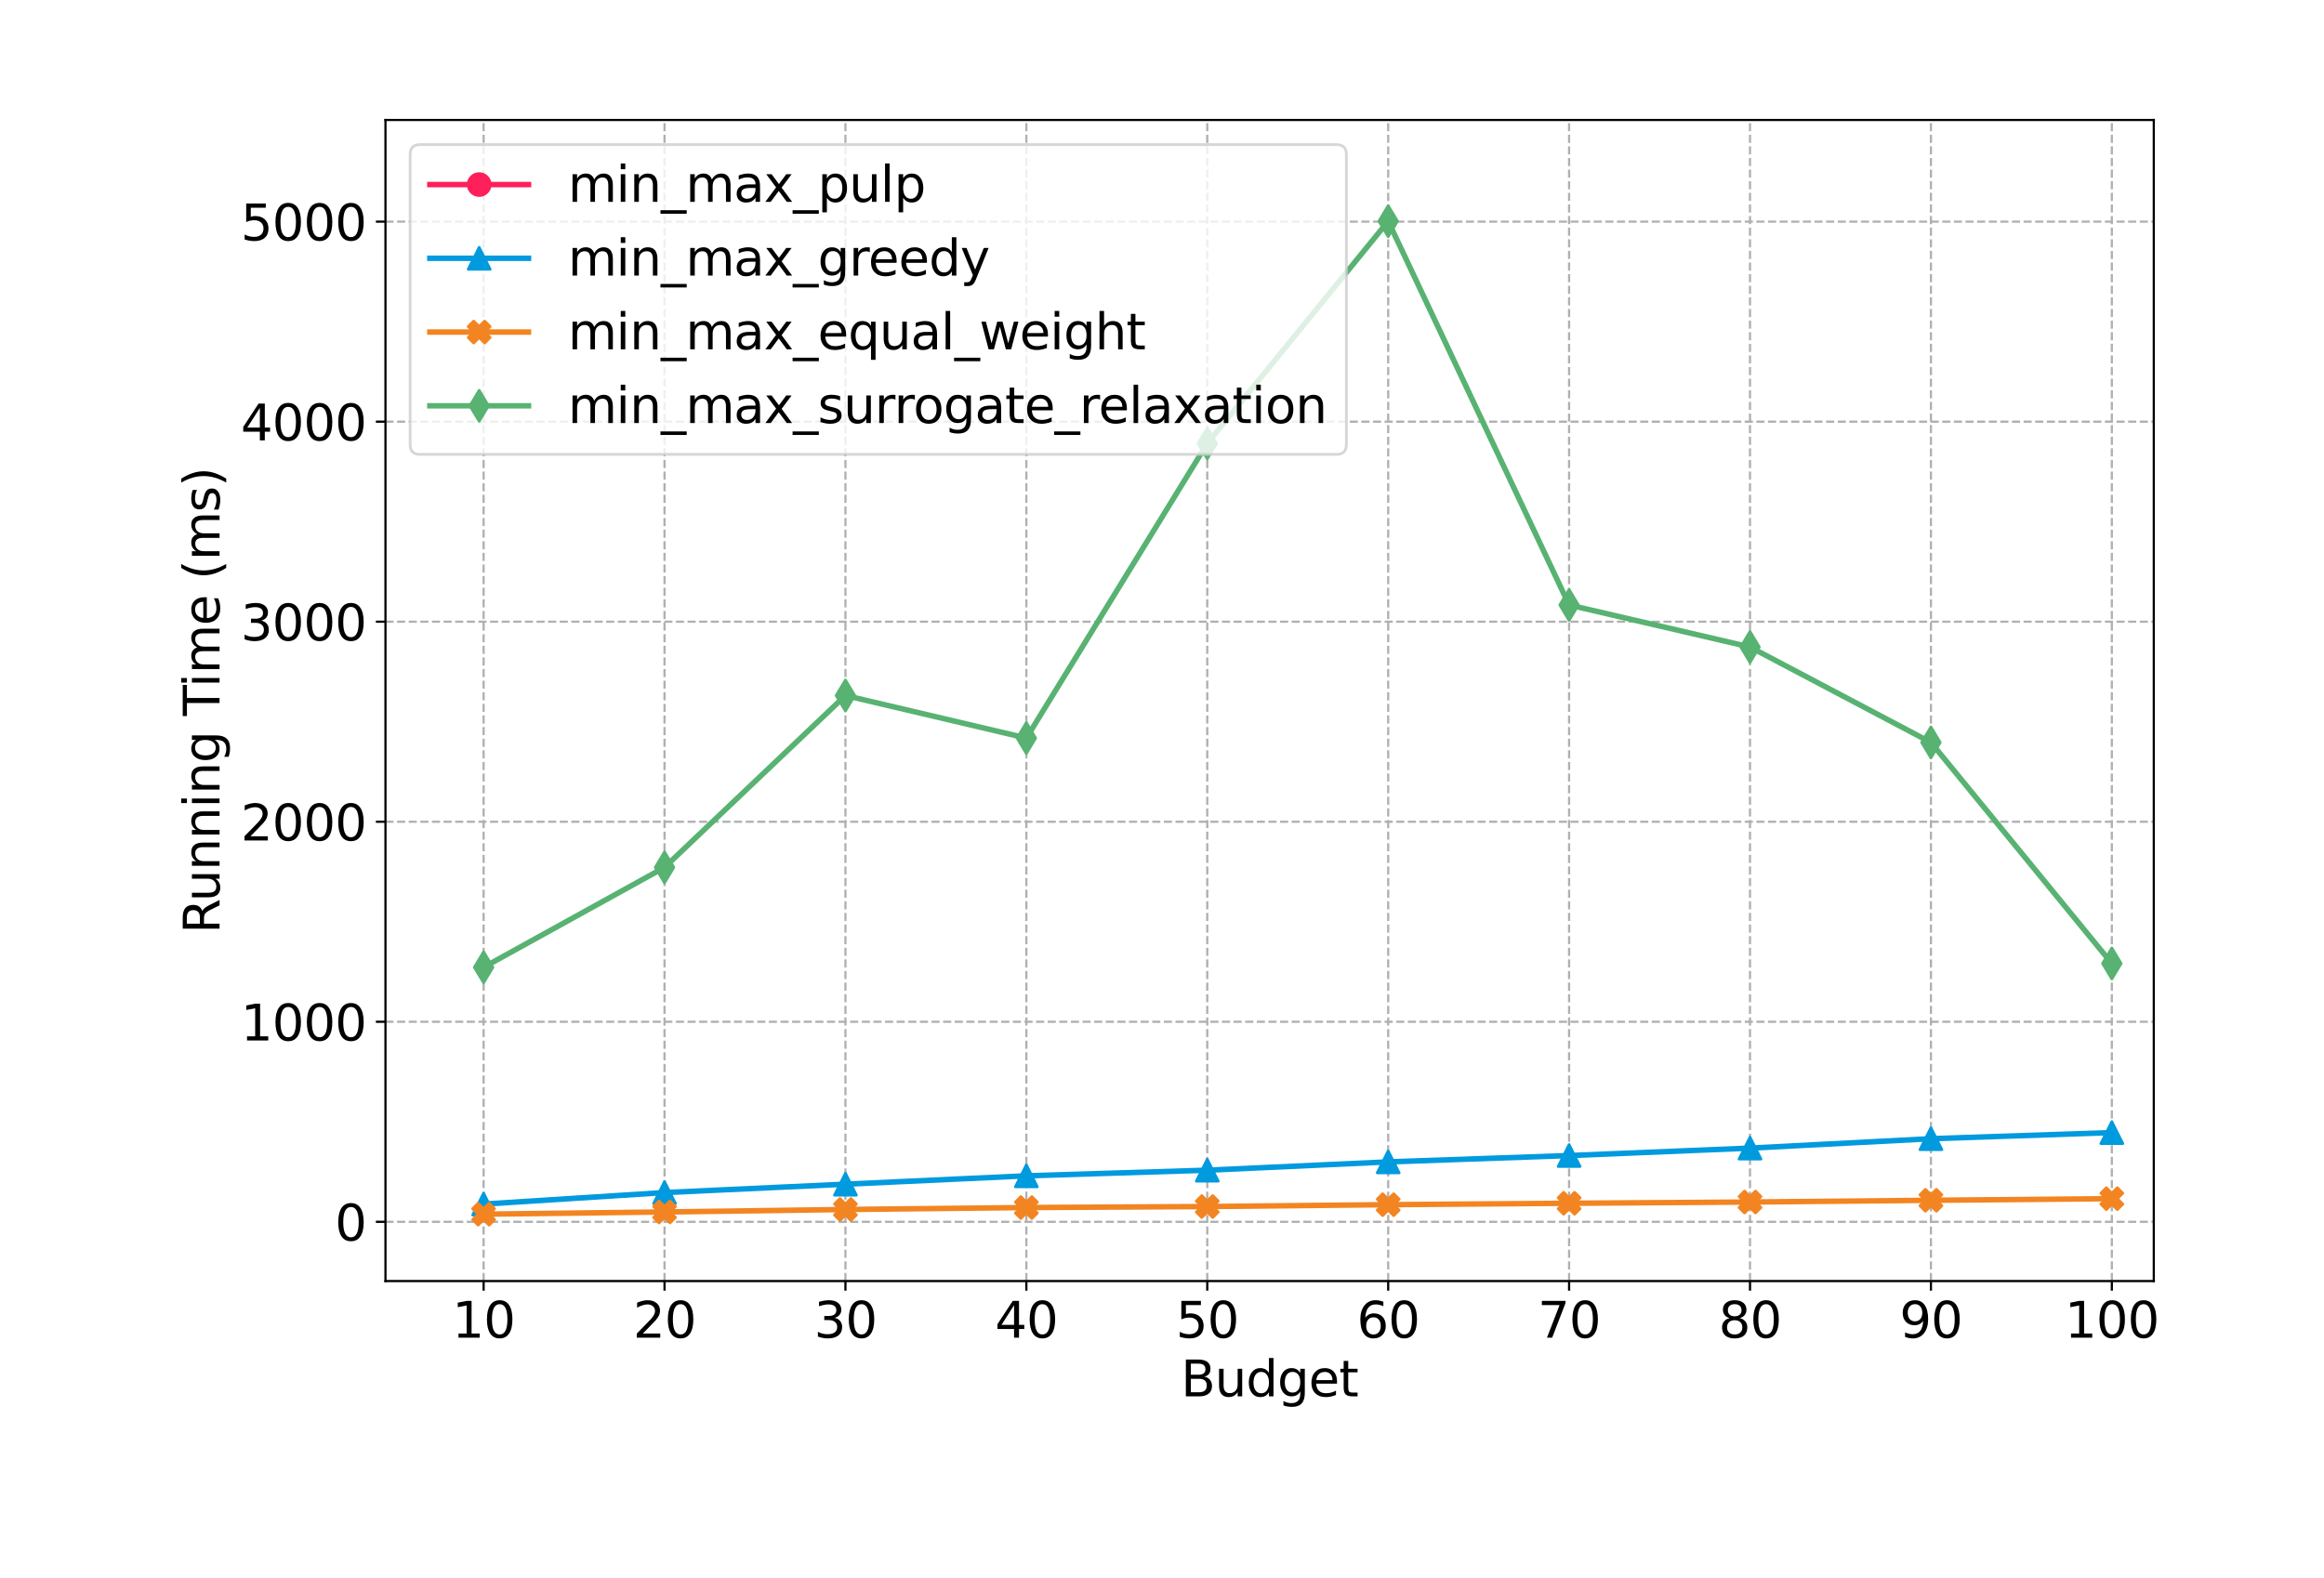 <?xml version="1.0" encoding="utf-8" standalone="no"?>
<!DOCTYPE svg PUBLIC "-//W3C//DTD SVG 1.1//EN"
  "http://www.w3.org/Graphics/SVG/1.1/DTD/svg11.dtd">
<svg height="576pt" version="1.1" viewBox="0 0 848.16 576" width="848.16pt" xmlns="http://www.w3.org/2000/svg" xmlns:xlink="http://www.w3.org/1999/xlink">
 <defs>
  <style type="text/css">*{stroke-linecap:butt;stroke-linejoin:round;}</style>
 </defs>
 <g id="figure_1">
  <g id="patch_1">
   <path d="M 0 576 
L 848.16 576 
L 848.16 0 
L 0 0 
z
" style="fill:#ffffff;"/>
  </g>
  <g id="axes_1">
   <g id="patch_2">
    <path d="M 140.679 467.667 
L 786.039 467.667 
L 786.039 43.8 
L 140.679 43.8 
z
" style="fill:#ffffff;"/>
   </g>
   <g id="matplotlib.axis_1">
    <g id="xtick_1">
     <g id="line2d_1">
      <path clip-path="url(#p5bd00a5b8a)" d="M 176.5 467.667 
L 176.5 43.8 
" style="fill:none;stroke:#b0b0b0;stroke-dasharray:2.96,1.28;stroke-dashoffset:0;stroke-width:0.8;"/>
     </g>
     <g id="line2d_2">
      <defs>
       <path d="M 0 0 
L 0 3.5 
" id="m23e1a9897b" style="stroke:#000000;stroke-width:0.8;"/>
      </defs>
      <g>
       <use style="stroke:#000000;stroke-width:0.8;" x="176.5" xlink:href="#m23e1a9897b" y="467.667"/>
      </g>
     </g>
     <g id="text_1">
      <!-- 10 -->
      <g transform="translate(165.047 488.344)scale(0.18 -0.18)">
       <defs>
        <path d="M 794 531 
L 1825 531 
L 1825 4091 
L 703 3866 
L 703 4441 
L 1819 4666 
L 2450 4666 
L 2450 531 
L 3481 531 
L 3481 0 
L 794 0 
L 794 531 
z
" id="DejaVuSans-31" transform="scale(0.016)"/>
        <path d="M 2034 4250 
Q 1547 4250 1301 3770 
Q 1056 3291 1056 2328 
Q 1056 1369 1301 889 
Q 1547 409 2034 409 
Q 2525 409 2770 889 
Q 3016 1369 3016 2328 
Q 3016 3291 2770 3770 
Q 2525 4250 2034 4250 
z
M 2034 4750 
Q 2819 4750 3233 4129 
Q 3647 3509 3647 2328 
Q 3647 1150 3233 529 
Q 2819 -91 2034 -91 
Q 1250 -91 836 529 
Q 422 1150 422 2328 
Q 422 3509 836 4129 
Q 1250 4750 2034 4750 
z
" id="DejaVuSans-30" transform="scale(0.016)"/>
       </defs>
       <use xlink:href="#DejaVuSans-31"/>
       <use x="63.623" xlink:href="#DejaVuSans-30"/>
      </g>
     </g>
    </g>
    <g id="xtick_2">
     <g id="line2d_3">
      <path clip-path="url(#p5bd00a5b8a)" d="M 242.525 467.667 
L 242.525 43.8 
" style="fill:none;stroke:#b0b0b0;stroke-dasharray:2.96,1.28;stroke-dashoffset:0;stroke-width:0.8;"/>
     </g>
     <g id="line2d_4">
      <g>
       <use style="stroke:#000000;stroke-width:0.8;" x="242.525" xlink:href="#m23e1a9897b" y="467.667"/>
      </g>
     </g>
     <g id="text_2">
      <!-- 20 -->
      <g transform="translate(231.073 488.344)scale(0.18 -0.18)">
       <defs>
        <path d="M 1228 531 
L 3431 531 
L 3431 0 
L 469 0 
L 469 531 
Q 828 903 1448 1529 
Q 2069 2156 2228 2338 
Q 2531 2678 2651 2914 
Q 2772 3150 2772 3378 
Q 2772 3750 2511 3984 
Q 2250 4219 1831 4219 
Q 1534 4219 1204 4116 
Q 875 4013 500 3803 
L 500 4441 
Q 881 4594 1212 4672 
Q 1544 4750 1819 4750 
Q 2544 4750 2975 4387 
Q 3406 4025 3406 3419 
Q 3406 3131 3298 2873 
Q 3191 2616 2906 2266 
Q 2828 2175 2409 1742 
Q 1991 1309 1228 531 
z
" id="DejaVuSans-32" transform="scale(0.016)"/>
       </defs>
       <use xlink:href="#DejaVuSans-32"/>
       <use x="63.623" xlink:href="#DejaVuSans-30"/>
      </g>
     </g>
    </g>
    <g id="xtick_3">
     <g id="line2d_5">
      <path clip-path="url(#p5bd00a5b8a)" d="M 308.551 467.667 
L 308.551 43.8 
" style="fill:none;stroke:#b0b0b0;stroke-dasharray:2.96,1.28;stroke-dashoffset:0;stroke-width:0.8;"/>
     </g>
     <g id="line2d_6">
      <g>
       <use style="stroke:#000000;stroke-width:0.8;" x="308.551" xlink:href="#m23e1a9897b" y="467.667"/>
      </g>
     </g>
     <g id="text_3">
      <!-- 30 -->
      <g transform="translate(297.098 488.344)scale(0.18 -0.18)">
       <defs>
        <path d="M 2597 2516 
Q 3050 2419 3304 2112 
Q 3559 1806 3559 1356 
Q 3559 666 3084 287 
Q 2609 -91 1734 -91 
Q 1441 -91 1130 -33 
Q 819 25 488 141 
L 488 750 
Q 750 597 1062 519 
Q 1375 441 1716 441 
Q 2309 441 2620 675 
Q 2931 909 2931 1356 
Q 2931 1769 2642 2001 
Q 2353 2234 1838 2234 
L 1294 2234 
L 1294 2753 
L 1863 2753 
Q 2328 2753 2575 2939 
Q 2822 3125 2822 3475 
Q 2822 3834 2567 4026 
Q 2313 4219 1838 4219 
Q 1578 4219 1281 4162 
Q 984 4106 628 3988 
L 628 4550 
Q 988 4650 1302 4700 
Q 1616 4750 1894 4750 
Q 2613 4750 3031 4423 
Q 3450 4097 3450 3541 
Q 3450 3153 3228 2886 
Q 3006 2619 2597 2516 
z
" id="DejaVuSans-33" transform="scale(0.016)"/>
       </defs>
       <use xlink:href="#DejaVuSans-33"/>
       <use x="63.623" xlink:href="#DejaVuSans-30"/>
      </g>
     </g>
    </g>
    <g id="xtick_4">
     <g id="line2d_7">
      <path clip-path="url(#p5bd00a5b8a)" d="M 374.576 467.667 
L 374.576 43.8 
" style="fill:none;stroke:#b0b0b0;stroke-dasharray:2.96,1.28;stroke-dashoffset:0;stroke-width:0.8;"/>
     </g>
     <g id="line2d_8">
      <g>
       <use style="stroke:#000000;stroke-width:0.8;" x="374.576" xlink:href="#m23e1a9897b" y="467.667"/>
      </g>
     </g>
     <g id="text_4">
      <!-- 40 -->
      <g transform="translate(363.124 488.344)scale(0.18 -0.18)">
       <defs>
        <path d="M 2419 4116 
L 825 1625 
L 2419 1625 
L 2419 4116 
z
M 2253 4666 
L 3047 4666 
L 3047 1625 
L 3713 1625 
L 3713 1100 
L 3047 1100 
L 3047 0 
L 2419 0 
L 2419 1100 
L 313 1100 
L 313 1709 
L 2253 4666 
z
" id="DejaVuSans-34" transform="scale(0.016)"/>
       </defs>
       <use xlink:href="#DejaVuSans-34"/>
       <use x="63.623" xlink:href="#DejaVuSans-30"/>
      </g>
     </g>
    </g>
    <g id="xtick_5">
     <g id="line2d_9">
      <path clip-path="url(#p5bd00a5b8a)" d="M 440.602 467.667 
L 440.602 43.8 
" style="fill:none;stroke:#b0b0b0;stroke-dasharray:2.96,1.28;stroke-dashoffset:0;stroke-width:0.8;"/>
     </g>
     <g id="line2d_10">
      <g>
       <use style="stroke:#000000;stroke-width:0.8;" x="440.602" xlink:href="#m23e1a9897b" y="467.667"/>
      </g>
     </g>
     <g id="text_5">
      <!-- 50 -->
      <g transform="translate(429.15 488.344)scale(0.18 -0.18)">
       <defs>
        <path d="M 691 4666 
L 3169 4666 
L 3169 4134 
L 1269 4134 
L 1269 2991 
Q 1406 3038 1543 3061 
Q 1681 3084 1819 3084 
Q 2600 3084 3056 2656 
Q 3513 2228 3513 1497 
Q 3513 744 3044 326 
Q 2575 -91 1722 -91 
Q 1428 -91 1123 -41 
Q 819 9 494 109 
L 494 744 
Q 775 591 1075 516 
Q 1375 441 1709 441 
Q 2250 441 2565 725 
Q 2881 1009 2881 1497 
Q 2881 1984 2565 2268 
Q 2250 2553 1709 2553 
Q 1456 2553 1204 2497 
Q 953 2441 691 2322 
L 691 4666 
z
" id="DejaVuSans-35" transform="scale(0.016)"/>
       </defs>
       <use xlink:href="#DejaVuSans-35"/>
       <use x="63.623" xlink:href="#DejaVuSans-30"/>
      </g>
     </g>
    </g>
    <g id="xtick_6">
     <g id="line2d_11">
      <path clip-path="url(#p5bd00a5b8a)" d="M 506.628 467.667 
L 506.628 43.8 
" style="fill:none;stroke:#b0b0b0;stroke-dasharray:2.96,1.28;stroke-dashoffset:0;stroke-width:0.8;"/>
     </g>
     <g id="line2d_12">
      <g>
       <use style="stroke:#000000;stroke-width:0.8;" x="506.628" xlink:href="#m23e1a9897b" y="467.667"/>
      </g>
     </g>
     <g id="text_6">
      <!-- 60 -->
      <g transform="translate(495.175 488.344)scale(0.18 -0.18)">
       <defs>
        <path d="M 2113 2584 
Q 1688 2584 1439 2293 
Q 1191 2003 1191 1497 
Q 1191 994 1439 701 
Q 1688 409 2113 409 
Q 2538 409 2786 701 
Q 3034 994 3034 1497 
Q 3034 2003 2786 2293 
Q 2538 2584 2113 2584 
z
M 3366 4563 
L 3366 3988 
Q 3128 4100 2886 4159 
Q 2644 4219 2406 4219 
Q 1781 4219 1451 3797 
Q 1122 3375 1075 2522 
Q 1259 2794 1537 2939 
Q 1816 3084 2150 3084 
Q 2853 3084 3261 2657 
Q 3669 2231 3669 1497 
Q 3669 778 3244 343 
Q 2819 -91 2113 -91 
Q 1303 -91 875 529 
Q 447 1150 447 2328 
Q 447 3434 972 4092 
Q 1497 4750 2381 4750 
Q 2619 4750 2861 4703 
Q 3103 4656 3366 4563 
z
" id="DejaVuSans-36" transform="scale(0.016)"/>
       </defs>
       <use xlink:href="#DejaVuSans-36"/>
       <use x="63.623" xlink:href="#DejaVuSans-30"/>
      </g>
     </g>
    </g>
    <g id="xtick_7">
     <g id="line2d_13">
      <path clip-path="url(#p5bd00a5b8a)" d="M 572.653 467.667 
L 572.653 43.8 
" style="fill:none;stroke:#b0b0b0;stroke-dasharray:2.96,1.28;stroke-dashoffset:0;stroke-width:0.8;"/>
     </g>
     <g id="line2d_14">
      <g>
       <use style="stroke:#000000;stroke-width:0.8;" x="572.653" xlink:href="#m23e1a9897b" y="467.667"/>
      </g>
     </g>
     <g id="text_7">
      <!-- 70 -->
      <g transform="translate(561.201 488.344)scale(0.18 -0.18)">
       <defs>
        <path d="M 525 4666 
L 3525 4666 
L 3525 4397 
L 1831 0 
L 1172 0 
L 2766 4134 
L 525 4134 
L 525 4666 
z
" id="DejaVuSans-37" transform="scale(0.016)"/>
       </defs>
       <use xlink:href="#DejaVuSans-37"/>
       <use x="63.623" xlink:href="#DejaVuSans-30"/>
      </g>
     </g>
    </g>
    <g id="xtick_8">
     <g id="line2d_15">
      <path clip-path="url(#p5bd00a5b8a)" d="M 638.679 467.667 
L 638.679 43.8 
" style="fill:none;stroke:#b0b0b0;stroke-dasharray:2.96,1.28;stroke-dashoffset:0;stroke-width:0.8;"/>
     </g>
     <g id="line2d_16">
      <g>
       <use style="stroke:#000000;stroke-width:0.8;" x="638.679" xlink:href="#m23e1a9897b" y="467.667"/>
      </g>
     </g>
     <g id="text_8">
      <!-- 80 -->
      <g transform="translate(627.226 488.344)scale(0.18 -0.18)">
       <defs>
        <path d="M 2034 2216 
Q 1584 2216 1326 1975 
Q 1069 1734 1069 1313 
Q 1069 891 1326 650 
Q 1584 409 2034 409 
Q 2484 409 2743 651 
Q 3003 894 3003 1313 
Q 3003 1734 2745 1975 
Q 2488 2216 2034 2216 
z
M 1403 2484 
Q 997 2584 770 2862 
Q 544 3141 544 3541 
Q 544 4100 942 4425 
Q 1341 4750 2034 4750 
Q 2731 4750 3128 4425 
Q 3525 4100 3525 3541 
Q 3525 3141 3298 2862 
Q 3072 2584 2669 2484 
Q 3125 2378 3379 2068 
Q 3634 1759 3634 1313 
Q 3634 634 3220 271 
Q 2806 -91 2034 -91 
Q 1263 -91 848 271 
Q 434 634 434 1313 
Q 434 1759 690 2068 
Q 947 2378 1403 2484 
z
M 1172 3481 
Q 1172 3119 1398 2916 
Q 1625 2713 2034 2713 
Q 2441 2713 2670 2916 
Q 2900 3119 2900 3481 
Q 2900 3844 2670 4047 
Q 2441 4250 2034 4250 
Q 1625 4250 1398 4047 
Q 1172 3844 1172 3481 
z
" id="DejaVuSans-38" transform="scale(0.016)"/>
       </defs>
       <use xlink:href="#DejaVuSans-38"/>
       <use x="63.623" xlink:href="#DejaVuSans-30"/>
      </g>
     </g>
    </g>
    <g id="xtick_9">
     <g id="line2d_17">
      <path clip-path="url(#p5bd00a5b8a)" d="M 704.704 467.667 
L 704.704 43.8 
" style="fill:none;stroke:#b0b0b0;stroke-dasharray:2.96,1.28;stroke-dashoffset:0;stroke-width:0.8;"/>
     </g>
     <g id="line2d_18">
      <g>
       <use style="stroke:#000000;stroke-width:0.8;" x="704.704" xlink:href="#m23e1a9897b" y="467.667"/>
      </g>
     </g>
     <g id="text_9">
      <!-- 90 -->
      <g transform="translate(693.252 488.344)scale(0.18 -0.18)">
       <defs>
        <path d="M 703 97 
L 703 672 
Q 941 559 1184 500 
Q 1428 441 1663 441 
Q 2288 441 2617 861 
Q 2947 1281 2994 2138 
Q 2813 1869 2534 1725 
Q 2256 1581 1919 1581 
Q 1219 1581 811 2004 
Q 403 2428 403 3163 
Q 403 3881 828 4315 
Q 1253 4750 1959 4750 
Q 2769 4750 3195 4129 
Q 3622 3509 3622 2328 
Q 3622 1225 3098 567 
Q 2575 -91 1691 -91 
Q 1453 -91 1209 -44 
Q 966 3 703 97 
z
M 1959 2075 
Q 2384 2075 2632 2365 
Q 2881 2656 2881 3163 
Q 2881 3666 2632 3958 
Q 2384 4250 1959 4250 
Q 1534 4250 1286 3958 
Q 1038 3666 1038 3163 
Q 1038 2656 1286 2365 
Q 1534 2075 1959 2075 
z
" id="DejaVuSans-39" transform="scale(0.016)"/>
       </defs>
       <use xlink:href="#DejaVuSans-39"/>
       <use x="63.623" xlink:href="#DejaVuSans-30"/>
      </g>
     </g>
    </g>
    <g id="xtick_10">
     <g id="line2d_19">
      <path clip-path="url(#p5bd00a5b8a)" d="M 770.73 467.667 
L 770.73 43.8 
" style="fill:none;stroke:#b0b0b0;stroke-dasharray:2.96,1.28;stroke-dashoffset:0;stroke-width:0.8;"/>
     </g>
     <g id="line2d_20">
      <g>
       <use style="stroke:#000000;stroke-width:0.8;" x="770.73" xlink:href="#m23e1a9897b" y="467.667"/>
      </g>
     </g>
     <g id="text_10">
      <!-- 100 -->
      <g transform="translate(753.551 488.344)scale(0.18 -0.18)">
       <use xlink:href="#DejaVuSans-31"/>
       <use x="63.623" xlink:href="#DejaVuSans-30"/>
       <use x="127.246" xlink:href="#DejaVuSans-30"/>
      </g>
     </g>
    </g>
    <g id="text_11">
     <!-- Budget -->
     <g transform="translate(430.987 509.764)scale(0.18 -0.18)">
      <defs>
       <path d="M 1259 2228 
L 1259 519 
L 2272 519 
Q 2781 519 3026 730 
Q 3272 941 3272 1375 
Q 3272 1813 3026 2020 
Q 2781 2228 2272 2228 
L 1259 2228 
z
M 1259 4147 
L 1259 2741 
L 2194 2741 
Q 2656 2741 2882 2914 
Q 3109 3088 3109 3444 
Q 3109 3797 2882 3972 
Q 2656 4147 2194 4147 
L 1259 4147 
z
M 628 4666 
L 2241 4666 
Q 2963 4666 3353 4366 
Q 3744 4066 3744 3513 
Q 3744 3084 3544 2831 
Q 3344 2578 2956 2516 
Q 3422 2416 3680 2098 
Q 3938 1781 3938 1306 
Q 3938 681 3513 340 
Q 3088 0 2303 0 
L 628 0 
L 628 4666 
z
" id="DejaVuSans-42" transform="scale(0.016)"/>
       <path d="M 544 1381 
L 544 3500 
L 1119 3500 
L 1119 1403 
Q 1119 906 1312 657 
Q 1506 409 1894 409 
Q 2359 409 2629 706 
Q 2900 1003 2900 1516 
L 2900 3500 
L 3475 3500 
L 3475 0 
L 2900 0 
L 2900 538 
Q 2691 219 2414 64 
Q 2138 -91 1772 -91 
Q 1169 -91 856 284 
Q 544 659 544 1381 
z
M 1991 3584 
L 1991 3584 
z
" id="DejaVuSans-75" transform="scale(0.016)"/>
       <path d="M 2906 2969 
L 2906 4863 
L 3481 4863 
L 3481 0 
L 2906 0 
L 2906 525 
Q 2725 213 2448 61 
Q 2172 -91 1784 -91 
Q 1150 -91 751 415 
Q 353 922 353 1747 
Q 353 2572 751 3078 
Q 1150 3584 1784 3584 
Q 2172 3584 2448 3432 
Q 2725 3281 2906 2969 
z
M 947 1747 
Q 947 1113 1208 752 
Q 1469 391 1925 391 
Q 2381 391 2643 752 
Q 2906 1113 2906 1747 
Q 2906 2381 2643 2742 
Q 2381 3103 1925 3103 
Q 1469 3103 1208 2742 
Q 947 2381 947 1747 
z
" id="DejaVuSans-64" transform="scale(0.016)"/>
       <path d="M 2906 1791 
Q 2906 2416 2648 2759 
Q 2391 3103 1925 3103 
Q 1463 3103 1205 2759 
Q 947 2416 947 1791 
Q 947 1169 1205 825 
Q 1463 481 1925 481 
Q 2391 481 2648 825 
Q 2906 1169 2906 1791 
z
M 3481 434 
Q 3481 -459 3084 -895 
Q 2688 -1331 1869 -1331 
Q 1566 -1331 1297 -1286 
Q 1028 -1241 775 -1147 
L 775 -588 
Q 1028 -725 1275 -790 
Q 1522 -856 1778 -856 
Q 2344 -856 2625 -561 
Q 2906 -266 2906 331 
L 2906 616 
Q 2728 306 2450 153 
Q 2172 0 1784 0 
Q 1141 0 747 490 
Q 353 981 353 1791 
Q 353 2603 747 3093 
Q 1141 3584 1784 3584 
Q 2172 3584 2450 3431 
Q 2728 3278 2906 2969 
L 2906 3500 
L 3481 3500 
L 3481 434 
z
" id="DejaVuSans-67" transform="scale(0.016)"/>
       <path d="M 3597 1894 
L 3597 1613 
L 953 1613 
Q 991 1019 1311 708 
Q 1631 397 2203 397 
Q 2534 397 2845 478 
Q 3156 559 3463 722 
L 3463 178 
Q 3153 47 2828 -22 
Q 2503 -91 2169 -91 
Q 1331 -91 842 396 
Q 353 884 353 1716 
Q 353 2575 817 3079 
Q 1281 3584 2069 3584 
Q 2775 3584 3186 3129 
Q 3597 2675 3597 1894 
z
M 3022 2063 
Q 3016 2534 2758 2815 
Q 2500 3097 2075 3097 
Q 1594 3097 1305 2825 
Q 1016 2553 972 2059 
L 3022 2063 
z
" id="DejaVuSans-65" transform="scale(0.016)"/>
       <path d="M 1172 4494 
L 1172 3500 
L 2356 3500 
L 2356 3053 
L 1172 3053 
L 1172 1153 
Q 1172 725 1289 603 
Q 1406 481 1766 481 
L 2356 481 
L 2356 0 
L 1766 0 
Q 1100 0 847 248 
Q 594 497 594 1153 
L 594 3053 
L 172 3053 
L 172 3500 
L 594 3500 
L 594 4494 
L 1172 4494 
z
" id="DejaVuSans-74" transform="scale(0.016)"/>
      </defs>
      <use xlink:href="#DejaVuSans-42"/>
      <use x="68.604" xlink:href="#DejaVuSans-75"/>
      <use x="131.982" xlink:href="#DejaVuSans-64"/>
      <use x="195.459" xlink:href="#DejaVuSans-67"/>
      <use x="258.936" xlink:href="#DejaVuSans-65"/>
      <use x="320.459" xlink:href="#DejaVuSans-74"/>
     </g>
    </g>
   </g>
   <g id="matplotlib.axis_2">
    <g id="ytick_1">
     <g id="line2d_21">
      <path clip-path="url(#p5bd00a5b8a)" d="M 140.679 446.038 
L 786.039 446.038 
" style="fill:none;stroke:#b0b0b0;stroke-dasharray:2.96,1.28;stroke-dashoffset:0;stroke-width:0.8;"/>
     </g>
     <g id="line2d_22">
      <defs>
       <path d="M 0 0 
L -3.5 0 
" id="m5ef9160885" style="stroke:#000000;stroke-width:0.8;"/>
      </defs>
      <g>
       <use style="stroke:#000000;stroke-width:0.8;" x="140.679" xlink:href="#m5ef9160885" y="446.038"/>
      </g>
     </g>
     <g id="text_12">
      <!-- 0 -->
      <g transform="translate(122.226 452.876)scale(0.18 -0.18)">
       <use xlink:href="#DejaVuSans-30"/>
      </g>
     </g>
    </g>
    <g id="ytick_2">
     <g id="line2d_23">
      <path clip-path="url(#p5bd00a5b8a)" d="M 140.679 373.012 
L 786.039 373.012 
" style="fill:none;stroke:#b0b0b0;stroke-dasharray:2.96,1.28;stroke-dashoffset:0;stroke-width:0.8;"/>
     </g>
     <g id="line2d_24">
      <g>
       <use style="stroke:#000000;stroke-width:0.8;" x="140.679" xlink:href="#m5ef9160885" y="373.012"/>
      </g>
     </g>
     <g id="text_13">
      <!-- 1000 -->
      <g transform="translate(87.869 379.85)scale(0.18 -0.18)">
       <use xlink:href="#DejaVuSans-31"/>
       <use x="63.623" xlink:href="#DejaVuSans-30"/>
       <use x="127.246" xlink:href="#DejaVuSans-30"/>
       <use x="190.869" xlink:href="#DejaVuSans-30"/>
      </g>
     </g>
    </g>
    <g id="ytick_3">
     <g id="line2d_25">
      <path clip-path="url(#p5bd00a5b8a)" d="M 140.679 299.986 
L 786.039 299.986 
" style="fill:none;stroke:#b0b0b0;stroke-dasharray:2.96,1.28;stroke-dashoffset:0;stroke-width:0.8;"/>
     </g>
     <g id="line2d_26">
      <g>
       <use style="stroke:#000000;stroke-width:0.8;" x="140.679" xlink:href="#m5ef9160885" y="299.986"/>
      </g>
     </g>
     <g id="text_14">
      <!-- 2000 -->
      <g transform="translate(87.869 306.825)scale(0.18 -0.18)">
       <use xlink:href="#DejaVuSans-32"/>
       <use x="63.623" xlink:href="#DejaVuSans-30"/>
       <use x="127.246" xlink:href="#DejaVuSans-30"/>
       <use x="190.869" xlink:href="#DejaVuSans-30"/>
      </g>
     </g>
    </g>
    <g id="ytick_4">
     <g id="line2d_27">
      <path clip-path="url(#p5bd00a5b8a)" d="M 140.679 226.96 
L 786.039 226.96 
" style="fill:none;stroke:#b0b0b0;stroke-dasharray:2.96,1.28;stroke-dashoffset:0;stroke-width:0.8;"/>
     </g>
     <g id="line2d_28">
      <g>
       <use style="stroke:#000000;stroke-width:0.8;" x="140.679" xlink:href="#m5ef9160885" y="226.96"/>
      </g>
     </g>
     <g id="text_15">
      <!-- 3000 -->
      <g transform="translate(87.869 233.799)scale(0.18 -0.18)">
       <use xlink:href="#DejaVuSans-33"/>
       <use x="63.623" xlink:href="#DejaVuSans-30"/>
       <use x="127.246" xlink:href="#DejaVuSans-30"/>
       <use x="190.869" xlink:href="#DejaVuSans-30"/>
      </g>
     </g>
    </g>
    <g id="ytick_5">
     <g id="line2d_29">
      <path clip-path="url(#p5bd00a5b8a)" d="M 140.679 153.935 
L 786.039 153.935 
" style="fill:none;stroke:#b0b0b0;stroke-dasharray:2.96,1.28;stroke-dashoffset:0;stroke-width:0.8;"/>
     </g>
     <g id="line2d_30">
      <g>
       <use style="stroke:#000000;stroke-width:0.8;" x="140.679" xlink:href="#m5ef9160885" y="153.935"/>
      </g>
     </g>
     <g id="text_16">
      <!-- 4000 -->
      <g transform="translate(87.869 160.773)scale(0.18 -0.18)">
       <use xlink:href="#DejaVuSans-34"/>
       <use x="63.623" xlink:href="#DejaVuSans-30"/>
       <use x="127.246" xlink:href="#DejaVuSans-30"/>
       <use x="190.869" xlink:href="#DejaVuSans-30"/>
      </g>
     </g>
    </g>
    <g id="ytick_6">
     <g id="line2d_31">
      <path clip-path="url(#p5bd00a5b8a)" d="M 140.679 80.909 
L 786.039 80.909 
" style="fill:none;stroke:#b0b0b0;stroke-dasharray:2.96,1.28;stroke-dashoffset:0;stroke-width:0.8;"/>
     </g>
     <g id="line2d_32">
      <g>
       <use style="stroke:#000000;stroke-width:0.8;" x="140.679" xlink:href="#m5ef9160885" y="80.909"/>
      </g>
     </g>
     <g id="text_17">
      <!-- 5000 -->
      <g transform="translate(87.869 87.748)scale(0.18 -0.18)">
       <use xlink:href="#DejaVuSans-35"/>
       <use x="63.623" xlink:href="#DejaVuSans-30"/>
       <use x="127.246" xlink:href="#DejaVuSans-30"/>
       <use x="190.869" xlink:href="#DejaVuSans-30"/>
      </g>
     </g>
    </g>
    <g id="text_18">
     <!-- Running Time (ms) -->
     <g transform="translate(80.126 340.83)rotate(-90)scale(0.18 -0.18)">
      <defs>
       <path d="M 2841 2188 
Q 3044 2119 3236 1894 
Q 3428 1669 3622 1275 
L 4263 0 
L 3584 0 
L 2988 1197 
Q 2756 1666 2539 1819 
Q 2322 1972 1947 1972 
L 1259 1972 
L 1259 0 
L 628 0 
L 628 4666 
L 2053 4666 
Q 2853 4666 3247 4331 
Q 3641 3997 3641 3322 
Q 3641 2881 3436 2590 
Q 3231 2300 2841 2188 
z
M 1259 4147 
L 1259 2491 
L 2053 2491 
Q 2509 2491 2742 2702 
Q 2975 2913 2975 3322 
Q 2975 3731 2742 3939 
Q 2509 4147 2053 4147 
L 1259 4147 
z
" id="DejaVuSans-52" transform="scale(0.016)"/>
       <path d="M 3513 2113 
L 3513 0 
L 2938 0 
L 2938 2094 
Q 2938 2591 2744 2837 
Q 2550 3084 2163 3084 
Q 1697 3084 1428 2787 
Q 1159 2491 1159 1978 
L 1159 0 
L 581 0 
L 581 3500 
L 1159 3500 
L 1159 2956 
Q 1366 3272 1645 3428 
Q 1925 3584 2291 3584 
Q 2894 3584 3203 3211 
Q 3513 2838 3513 2113 
z
" id="DejaVuSans-6e" transform="scale(0.016)"/>
       <path d="M 603 3500 
L 1178 3500 
L 1178 0 
L 603 0 
L 603 3500 
z
M 603 4863 
L 1178 4863 
L 1178 4134 
L 603 4134 
L 603 4863 
z
" id="DejaVuSans-69" transform="scale(0.016)"/>
       <path id="DejaVuSans-20" transform="scale(0.016)"/>
       <path d="M -19 4666 
L 3928 4666 
L 3928 4134 
L 2272 4134 
L 2272 0 
L 1638 0 
L 1638 4134 
L -19 4134 
L -19 4666 
z
" id="DejaVuSans-54" transform="scale(0.016)"/>
       <path d="M 3328 2828 
Q 3544 3216 3844 3400 
Q 4144 3584 4550 3584 
Q 5097 3584 5394 3201 
Q 5691 2819 5691 2113 
L 5691 0 
L 5113 0 
L 5113 2094 
Q 5113 2597 4934 2840 
Q 4756 3084 4391 3084 
Q 3944 3084 3684 2787 
Q 3425 2491 3425 1978 
L 3425 0 
L 2847 0 
L 2847 2094 
Q 2847 2600 2669 2842 
Q 2491 3084 2119 3084 
Q 1678 3084 1418 2786 
Q 1159 2488 1159 1978 
L 1159 0 
L 581 0 
L 581 3500 
L 1159 3500 
L 1159 2956 
Q 1356 3278 1631 3431 
Q 1906 3584 2284 3584 
Q 2666 3584 2933 3390 
Q 3200 3197 3328 2828 
z
" id="DejaVuSans-6d" transform="scale(0.016)"/>
       <path d="M 1984 4856 
Q 1566 4138 1362 3434 
Q 1159 2731 1159 2009 
Q 1159 1288 1364 580 
Q 1569 -128 1984 -844 
L 1484 -844 
Q 1016 -109 783 600 
Q 550 1309 550 2009 
Q 550 2706 781 3412 
Q 1013 4119 1484 4856 
L 1984 4856 
z
" id="DejaVuSans-28" transform="scale(0.016)"/>
       <path d="M 2834 3397 
L 2834 2853 
Q 2591 2978 2328 3040 
Q 2066 3103 1784 3103 
Q 1356 3103 1142 2972 
Q 928 2841 928 2578 
Q 928 2378 1081 2264 
Q 1234 2150 1697 2047 
L 1894 2003 
Q 2506 1872 2764 1633 
Q 3022 1394 3022 966 
Q 3022 478 2636 193 
Q 2250 -91 1575 -91 
Q 1294 -91 989 -36 
Q 684 19 347 128 
L 347 722 
Q 666 556 975 473 
Q 1284 391 1588 391 
Q 1994 391 2212 530 
Q 2431 669 2431 922 
Q 2431 1156 2273 1281 
Q 2116 1406 1581 1522 
L 1381 1569 
Q 847 1681 609 1914 
Q 372 2147 372 2553 
Q 372 3047 722 3315 
Q 1072 3584 1716 3584 
Q 2034 3584 2315 3537 
Q 2597 3491 2834 3397 
z
" id="DejaVuSans-73" transform="scale(0.016)"/>
       <path d="M 513 4856 
L 1013 4856 
Q 1481 4119 1714 3412 
Q 1947 2706 1947 2009 
Q 1947 1309 1714 600 
Q 1481 -109 1013 -844 
L 513 -844 
Q 928 -128 1133 580 
Q 1338 1288 1338 2009 
Q 1338 2731 1133 3434 
Q 928 4138 513 4856 
z
" id="DejaVuSans-29" transform="scale(0.016)"/>
      </defs>
      <use xlink:href="#DejaVuSans-52"/>
      <use x="64.982" xlink:href="#DejaVuSans-75"/>
      <use x="128.361" xlink:href="#DejaVuSans-6e"/>
      <use x="191.74" xlink:href="#DejaVuSans-6e"/>
      <use x="255.119" xlink:href="#DejaVuSans-69"/>
      <use x="282.902" xlink:href="#DejaVuSans-6e"/>
      <use x="346.281" xlink:href="#DejaVuSans-67"/>
      <use x="409.758" xlink:href="#DejaVuSans-20"/>
      <use x="441.545" xlink:href="#DejaVuSans-54"/>
      <use x="499.504" xlink:href="#DejaVuSans-69"/>
      <use x="527.287" xlink:href="#DejaVuSans-6d"/>
      <use x="624.699" xlink:href="#DejaVuSans-65"/>
      <use x="686.223" xlink:href="#DejaVuSans-20"/>
      <use x="718.01" xlink:href="#DejaVuSans-28"/>
      <use x="757.023" xlink:href="#DejaVuSans-6d"/>
      <use x="854.436" xlink:href="#DejaVuSans-73"/>
      <use x="906.535" xlink:href="#DejaVuSans-29"/>
     </g>
    </g>
   </g>
   <g id="line2d_33">
    <path clip-path="url(#p5bd00a5b8a)" style="fill:none;stroke:#ff1f5b;stroke-linecap:square;stroke-width:2;"/>
    <defs>
     <path d="M 0 4 
C 1.061 4 2.078 3.579 2.828 2.828 
C 3.579 2.078 4 1.061 4 0 
C 4 -1.061 3.579 -2.078 2.828 -2.828 
C 2.078 -3.579 1.061 -4 0 -4 
C -1.061 -4 -2.078 -3.579 -2.828 -2.828 
C -3.579 -2.078 -4 -1.061 -4 0 
C -4 1.061 -3.579 2.078 -2.828 2.828 
C -2.078 3.579 -1.061 4 0 4 
z
" id="m6ebfdcbc41" style="stroke:#ff1f5b;"/>
    </defs>
    <g clip-path="url(#p5bd00a5b8a)"/>
   </g>
   <g id="line2d_34">
    <path clip-path="url(#p5bd00a5b8a)" d="M 176.5 439.569 
L 242.525 435.36 
L 308.551 432.305 
L 374.576 429.25 
L 440.602 427.196 
L 506.628 424.163 
L 572.653 421.853 
L 638.679 419.134 
L 704.704 415.699 
L 770.73 413.47 
" style="fill:none;stroke:#009ade;stroke-linecap:square;stroke-width:2;"/>
    <defs>
     <path d="M 0 -4 
L -4 4 
L 4 4 
z
" id="m1a1b304268" style="stroke:#009ade;stroke-linejoin:miter;"/>
    </defs>
    <g clip-path="url(#p5bd00a5b8a)">
     <use style="fill:#009ade;stroke:#009ade;stroke-linejoin:miter;" x="176.5" xlink:href="#m1a1b304268" y="439.569"/>
     <use style="fill:#009ade;stroke:#009ade;stroke-linejoin:miter;" x="242.525" xlink:href="#m1a1b304268" y="435.36"/>
     <use style="fill:#009ade;stroke:#009ade;stroke-linejoin:miter;" x="308.551" xlink:href="#m1a1b304268" y="432.305"/>
     <use style="fill:#009ade;stroke:#009ade;stroke-linejoin:miter;" x="374.576" xlink:href="#m1a1b304268" y="429.25"/>
     <use style="fill:#009ade;stroke:#009ade;stroke-linejoin:miter;" x="440.602" xlink:href="#m1a1b304268" y="427.196"/>
     <use style="fill:#009ade;stroke:#009ade;stroke-linejoin:miter;" x="506.628" xlink:href="#m1a1b304268" y="424.163"/>
     <use style="fill:#009ade;stroke:#009ade;stroke-linejoin:miter;" x="572.653" xlink:href="#m1a1b304268" y="421.853"/>
     <use style="fill:#009ade;stroke:#009ade;stroke-linejoin:miter;" x="638.679" xlink:href="#m1a1b304268" y="419.134"/>
     <use style="fill:#009ade;stroke:#009ade;stroke-linejoin:miter;" x="704.704" xlink:href="#m1a1b304268" y="415.699"/>
     <use style="fill:#009ade;stroke:#009ade;stroke-linejoin:miter;" x="770.73" xlink:href="#m1a1b304268" y="413.47"/>
    </g>
   </g>
   <g id="line2d_35">
    <path clip-path="url(#p5bd00a5b8a)" d="M 176.5 443.253 
L 242.525 442.442 
L 308.551 441.543 
L 374.576 440.834 
L 440.602 440.461 
L 506.628 439.781 
L 572.653 439.27 
L 638.679 438.817 
L 704.704 438.181 
L 770.73 437.589 
" style="fill:none;stroke:#f28522;stroke-linecap:square;stroke-width:2;"/>
    <defs>
     <path d="M -2 4 
L 0 2 
L 2 4 
L 4 2 
L 2 0 
L 4 -2 
L 2 -4 
L 0 -2 
L -2 -4 
L -4 -2 
L -2 0 
L -4 2 
z
" id="m0573b44c53" style="stroke:#f28522;stroke-linejoin:miter;"/>
    </defs>
    <g clip-path="url(#p5bd00a5b8a)">
     <use style="fill:#f28522;stroke:#f28522;stroke-linejoin:miter;" x="176.5" xlink:href="#m0573b44c53" y="443.253"/>
     <use style="fill:#f28522;stroke:#f28522;stroke-linejoin:miter;" x="242.525" xlink:href="#m0573b44c53" y="442.442"/>
     <use style="fill:#f28522;stroke:#f28522;stroke-linejoin:miter;" x="308.551" xlink:href="#m0573b44c53" y="441.543"/>
     <use style="fill:#f28522;stroke:#f28522;stroke-linejoin:miter;" x="374.576" xlink:href="#m0573b44c53" y="440.834"/>
     <use style="fill:#f28522;stroke:#f28522;stroke-linejoin:miter;" x="440.602" xlink:href="#m0573b44c53" y="440.461"/>
     <use style="fill:#f28522;stroke:#f28522;stroke-linejoin:miter;" x="506.628" xlink:href="#m0573b44c53" y="439.781"/>
     <use style="fill:#f28522;stroke:#f28522;stroke-linejoin:miter;" x="572.653" xlink:href="#m0573b44c53" y="439.27"/>
     <use style="fill:#f28522;stroke:#f28522;stroke-linejoin:miter;" x="638.679" xlink:href="#m0573b44c53" y="438.817"/>
     <use style="fill:#f28522;stroke:#f28522;stroke-linejoin:miter;" x="704.704" xlink:href="#m0573b44c53" y="438.181"/>
     <use style="fill:#f28522;stroke:#f28522;stroke-linejoin:miter;" x="770.73" xlink:href="#m0573b44c53" y="437.589"/>
    </g>
   </g>
   <g id="line2d_36">
    <path clip-path="url(#p5bd00a5b8a)" d="M 176.5 353.116 
L 242.525 316.646 
L 308.551 253.901 
L 374.576 269.447 
L 440.602 161.864 
L 506.628 80.738 
L 572.653 220.851 
L 638.679 236.2 
L 704.704 271.033 
L 770.73 351.734 
" style="fill:none;stroke:#58b272;stroke-linecap:square;stroke-width:2;"/>
    <defs>
     <path d="M 0 5.657 
L 3.394 0 
L 0 -5.657 
L -3.394 0 
z
" id="m06457a79bc" style="stroke:#58b272;stroke-linejoin:miter;"/>
    </defs>
    <g clip-path="url(#p5bd00a5b8a)">
     <use style="fill:#58b272;stroke:#58b272;stroke-linejoin:miter;" x="176.5" xlink:href="#m06457a79bc" y="353.116"/>
     <use style="fill:#58b272;stroke:#58b272;stroke-linejoin:miter;" x="242.525" xlink:href="#m06457a79bc" y="316.646"/>
     <use style="fill:#58b272;stroke:#58b272;stroke-linejoin:miter;" x="308.551" xlink:href="#m06457a79bc" y="253.901"/>
     <use style="fill:#58b272;stroke:#58b272;stroke-linejoin:miter;" x="374.576" xlink:href="#m06457a79bc" y="269.447"/>
     <use style="fill:#58b272;stroke:#58b272;stroke-linejoin:miter;" x="440.602" xlink:href="#m06457a79bc" y="161.864"/>
     <use style="fill:#58b272;stroke:#58b272;stroke-linejoin:miter;" x="506.628" xlink:href="#m06457a79bc" y="80.738"/>
     <use style="fill:#58b272;stroke:#58b272;stroke-linejoin:miter;" x="572.653" xlink:href="#m06457a79bc" y="220.851"/>
     <use style="fill:#58b272;stroke:#58b272;stroke-linejoin:miter;" x="638.679" xlink:href="#m06457a79bc" y="236.2"/>
     <use style="fill:#58b272;stroke:#58b272;stroke-linejoin:miter;" x="704.704" xlink:href="#m06457a79bc" y="271.033"/>
     <use style="fill:#58b272;stroke:#58b272;stroke-linejoin:miter;" x="770.73" xlink:href="#m06457a79bc" y="351.734"/>
    </g>
   </g>
   <g id="patch_3">
    <path d="M 140.679 467.667 
L 140.679 43.8 
" style="fill:none;stroke:#000000;stroke-linecap:square;stroke-linejoin:miter;stroke-width:0.8;"/>
   </g>
   <g id="patch_4">
    <path d="M 786.039 467.667 
L 786.039 43.8 
" style="fill:none;stroke:#000000;stroke-linecap:square;stroke-linejoin:miter;stroke-width:0.8;"/>
   </g>
   <g id="patch_5">
    <path d="M 140.679 467.667 
L 786.039 467.667 
" style="fill:none;stroke:#000000;stroke-linecap:square;stroke-linejoin:miter;stroke-width:0.8;"/>
   </g>
   <g id="patch_6">
    <path d="M 140.679 43.8 
L 786.039 43.8 
" style="fill:none;stroke:#000000;stroke-linecap:square;stroke-linejoin:miter;stroke-width:0.8;"/>
   </g>
   <g id="legend_1">
    <g id="patch_7">
     <path d="M 153.279 165.885 
L 487.77 165.885 
Q 491.37 165.885 491.37 162.285 
L 491.37 56.4 
Q 491.37 52.8 487.77 52.8 
L 153.279 52.8 
Q 149.679 52.8 149.679 56.4 
L 149.679 162.285 
Q 149.679 165.885 153.279 165.885 
z
" style="fill:#ffffff;opacity:0.8;stroke:#cccccc;stroke-linejoin:miter;"/>
    </g>
    <g id="line2d_37">
     <path d="M 156.879 67.377 
L 192.879 67.377 
" style="fill:none;stroke:#ff1f5b;stroke-linecap:square;stroke-width:2;"/>
    </g>
    <g id="line2d_38">
     <g>
      <use style="fill:#ff1f5b;stroke:#ff1f5b;" x="174.879" xlink:href="#m6ebfdcbc41" y="67.377"/>
     </g>
    </g>
    <g id="text_19">
     <!-- min_max_pulp -->
     <g transform="translate(207.279 73.677)scale(0.18 -0.18)">
      <defs>
       <path d="M 3263 -1063 
L 3263 -1509 
L -63 -1509 
L -63 -1063 
L 3263 -1063 
z
" id="DejaVuSans-5f" transform="scale(0.016)"/>
       <path d="M 2194 1759 
Q 1497 1759 1228 1600 
Q 959 1441 959 1056 
Q 959 750 1161 570 
Q 1363 391 1709 391 
Q 2188 391 2477 730 
Q 2766 1069 2766 1631 
L 2766 1759 
L 2194 1759 
z
M 3341 1997 
L 3341 0 
L 2766 0 
L 2766 531 
Q 2569 213 2275 61 
Q 1981 -91 1556 -91 
Q 1019 -91 701 211 
Q 384 513 384 1019 
Q 384 1609 779 1909 
Q 1175 2209 1959 2209 
L 2766 2209 
L 2766 2266 
Q 2766 2663 2505 2880 
Q 2244 3097 1772 3097 
Q 1472 3097 1187 3025 
Q 903 2953 641 2809 
L 641 3341 
Q 956 3463 1253 3523 
Q 1550 3584 1831 3584 
Q 2591 3584 2966 3190 
Q 3341 2797 3341 1997 
z
" id="DejaVuSans-61" transform="scale(0.016)"/>
       <path d="M 3513 3500 
L 2247 1797 
L 3578 0 
L 2900 0 
L 1881 1375 
L 863 0 
L 184 0 
L 1544 1831 
L 300 3500 
L 978 3500 
L 1906 2253 
L 2834 3500 
L 3513 3500 
z
" id="DejaVuSans-78" transform="scale(0.016)"/>
       <path d="M 1159 525 
L 1159 -1331 
L 581 -1331 
L 581 3500 
L 1159 3500 
L 1159 2969 
Q 1341 3281 1617 3432 
Q 1894 3584 2278 3584 
Q 2916 3584 3314 3078 
Q 3713 2572 3713 1747 
Q 3713 922 3314 415 
Q 2916 -91 2278 -91 
Q 1894 -91 1617 61 
Q 1341 213 1159 525 
z
M 3116 1747 
Q 3116 2381 2855 2742 
Q 2594 3103 2138 3103 
Q 1681 3103 1420 2742 
Q 1159 2381 1159 1747 
Q 1159 1113 1420 752 
Q 1681 391 2138 391 
Q 2594 391 2855 752 
Q 3116 1113 3116 1747 
z
" id="DejaVuSans-70" transform="scale(0.016)"/>
       <path d="M 603 4863 
L 1178 4863 
L 1178 0 
L 603 0 
L 603 4863 
z
" id="DejaVuSans-6c" transform="scale(0.016)"/>
      </defs>
      <use xlink:href="#DejaVuSans-6d"/>
      <use x="97.412" xlink:href="#DejaVuSans-69"/>
      <use x="125.195" xlink:href="#DejaVuSans-6e"/>
      <use x="188.574" xlink:href="#DejaVuSans-5f"/>
      <use x="238.574" xlink:href="#DejaVuSans-6d"/>
      <use x="335.986" xlink:href="#DejaVuSans-61"/>
      <use x="397.266" xlink:href="#DejaVuSans-78"/>
      <use x="456.445" xlink:href="#DejaVuSans-5f"/>
      <use x="506.445" xlink:href="#DejaVuSans-70"/>
      <use x="569.922" xlink:href="#DejaVuSans-75"/>
      <use x="633.301" xlink:href="#DejaVuSans-6c"/>
      <use x="661.084" xlink:href="#DejaVuSans-70"/>
     </g>
    </g>
    <g id="line2d_39">
     <path d="M 156.879 94.298 
L 192.879 94.298 
" style="fill:none;stroke:#009ade;stroke-linecap:square;stroke-width:2;"/>
    </g>
    <g id="line2d_40">
     <g>
      <use style="fill:#009ade;stroke:#009ade;stroke-linejoin:miter;" x="174.879" xlink:href="#m1a1b304268" y="94.298"/>
     </g>
    </g>
    <g id="text_20">
     <!-- min_max_greedy -->
     <g transform="translate(207.279 100.598)scale(0.18 -0.18)">
      <defs>
       <path d="M 2631 2963 
Q 2534 3019 2420 3045 
Q 2306 3072 2169 3072 
Q 1681 3072 1420 2755 
Q 1159 2438 1159 1844 
L 1159 0 
L 581 0 
L 581 3500 
L 1159 3500 
L 1159 2956 
Q 1341 3275 1631 3429 
Q 1922 3584 2338 3584 
Q 2397 3584 2469 3576 
Q 2541 3569 2628 3553 
L 2631 2963 
z
" id="DejaVuSans-72" transform="scale(0.016)"/>
       <path d="M 2059 -325 
Q 1816 -950 1584 -1140 
Q 1353 -1331 966 -1331 
L 506 -1331 
L 506 -850 
L 844 -850 
Q 1081 -850 1212 -737 
Q 1344 -625 1503 -206 
L 1606 56 
L 191 3500 
L 800 3500 
L 1894 763 
L 2988 3500 
L 3597 3500 
L 2059 -325 
z
" id="DejaVuSans-79" transform="scale(0.016)"/>
      </defs>
      <use xlink:href="#DejaVuSans-6d"/>
      <use x="97.412" xlink:href="#DejaVuSans-69"/>
      <use x="125.195" xlink:href="#DejaVuSans-6e"/>
      <use x="188.574" xlink:href="#DejaVuSans-5f"/>
      <use x="238.574" xlink:href="#DejaVuSans-6d"/>
      <use x="335.986" xlink:href="#DejaVuSans-61"/>
      <use x="397.266" xlink:href="#DejaVuSans-78"/>
      <use x="456.445" xlink:href="#DejaVuSans-5f"/>
      <use x="506.445" xlink:href="#DejaVuSans-67"/>
      <use x="569.922" xlink:href="#DejaVuSans-72"/>
      <use x="608.785" xlink:href="#DejaVuSans-65"/>
      <use x="670.309" xlink:href="#DejaVuSans-65"/>
      <use x="731.832" xlink:href="#DejaVuSans-64"/>
      <use x="795.309" xlink:href="#DejaVuSans-79"/>
     </g>
    </g>
    <g id="line2d_41">
     <path d="M 156.879 121.22 
L 192.879 121.22 
" style="fill:none;stroke:#f28522;stroke-linecap:square;stroke-width:2;"/>
    </g>
    <g id="line2d_42">
     <g>
      <use style="fill:#f28522;stroke:#f28522;stroke-linejoin:miter;" x="174.879" xlink:href="#m0573b44c53" y="121.22"/>
     </g>
    </g>
    <g id="text_21">
     <!-- min_max_equal_weight -->
     <g transform="translate(207.279 127.52)scale(0.18 -0.18)">
      <defs>
       <path d="M 947 1747 
Q 947 1113 1208 752 
Q 1469 391 1925 391 
Q 2381 391 2643 752 
Q 2906 1113 2906 1747 
Q 2906 2381 2643 2742 
Q 2381 3103 1925 3103 
Q 1469 3103 1208 2742 
Q 947 2381 947 1747 
z
M 2906 525 
Q 2725 213 2448 61 
Q 2172 -91 1784 -91 
Q 1150 -91 751 415 
Q 353 922 353 1747 
Q 353 2572 751 3078 
Q 1150 3584 1784 3584 
Q 2172 3584 2448 3432 
Q 2725 3281 2906 2969 
L 2906 3500 
L 3481 3500 
L 3481 -1331 
L 2906 -1331 
L 2906 525 
z
" id="DejaVuSans-71" transform="scale(0.016)"/>
       <path d="M 269 3500 
L 844 3500 
L 1563 769 
L 2278 3500 
L 2956 3500 
L 3675 769 
L 4391 3500 
L 4966 3500 
L 4050 0 
L 3372 0 
L 2619 2869 
L 1863 0 
L 1184 0 
L 269 3500 
z
" id="DejaVuSans-77" transform="scale(0.016)"/>
       <path d="M 3513 2113 
L 3513 0 
L 2938 0 
L 2938 2094 
Q 2938 2591 2744 2837 
Q 2550 3084 2163 3084 
Q 1697 3084 1428 2787 
Q 1159 2491 1159 1978 
L 1159 0 
L 581 0 
L 581 4863 
L 1159 4863 
L 1159 2956 
Q 1366 3272 1645 3428 
Q 1925 3584 2291 3584 
Q 2894 3584 3203 3211 
Q 3513 2838 3513 2113 
z
" id="DejaVuSans-68" transform="scale(0.016)"/>
      </defs>
      <use xlink:href="#DejaVuSans-6d"/>
      <use x="97.412" xlink:href="#DejaVuSans-69"/>
      <use x="125.195" xlink:href="#DejaVuSans-6e"/>
      <use x="188.574" xlink:href="#DejaVuSans-5f"/>
      <use x="238.574" xlink:href="#DejaVuSans-6d"/>
      <use x="335.986" xlink:href="#DejaVuSans-61"/>
      <use x="397.266" xlink:href="#DejaVuSans-78"/>
      <use x="456.445" xlink:href="#DejaVuSans-5f"/>
      <use x="506.445" xlink:href="#DejaVuSans-65"/>
      <use x="567.969" xlink:href="#DejaVuSans-71"/>
      <use x="631.445" xlink:href="#DejaVuSans-75"/>
      <use x="694.824" xlink:href="#DejaVuSans-61"/>
      <use x="756.104" xlink:href="#DejaVuSans-6c"/>
      <use x="783.887" xlink:href="#DejaVuSans-5f"/>
      <use x="833.887" xlink:href="#DejaVuSans-77"/>
      <use x="915.674" xlink:href="#DejaVuSans-65"/>
      <use x="977.197" xlink:href="#DejaVuSans-69"/>
      <use x="1004.98" xlink:href="#DejaVuSans-67"/>
      <use x="1068.457" xlink:href="#DejaVuSans-68"/>
      <use x="1131.836" xlink:href="#DejaVuSans-74"/>
     </g>
    </g>
    <g id="line2d_43">
     <path d="M 156.879 148.141 
L 192.879 148.141 
" style="fill:none;stroke:#58b272;stroke-linecap:square;stroke-width:2;"/>
    </g>
    <g id="line2d_44">
     <g>
      <use style="fill:#58b272;stroke:#58b272;stroke-linejoin:miter;" x="174.879" xlink:href="#m06457a79bc" y="148.141"/>
     </g>
    </g>
    <g id="text_22">
     <!-- min_max_surrogate_relaxation -->
     <g transform="translate(207.279 154.441)scale(0.18 -0.18)">
      <defs>
       <path d="M 1959 3097 
Q 1497 3097 1228 2736 
Q 959 2375 959 1747 
Q 959 1119 1226 758 
Q 1494 397 1959 397 
Q 2419 397 2687 759 
Q 2956 1122 2956 1747 
Q 2956 2369 2687 2733 
Q 2419 3097 1959 3097 
z
M 1959 3584 
Q 2709 3584 3137 3096 
Q 3566 2609 3566 1747 
Q 3566 888 3137 398 
Q 2709 -91 1959 -91 
Q 1206 -91 779 398 
Q 353 888 353 1747 
Q 353 2609 779 3096 
Q 1206 3584 1959 3584 
z
" id="DejaVuSans-6f" transform="scale(0.016)"/>
      </defs>
      <use xlink:href="#DejaVuSans-6d"/>
      <use x="97.412" xlink:href="#DejaVuSans-69"/>
      <use x="125.195" xlink:href="#DejaVuSans-6e"/>
      <use x="188.574" xlink:href="#DejaVuSans-5f"/>
      <use x="238.574" xlink:href="#DejaVuSans-6d"/>
      <use x="335.986" xlink:href="#DejaVuSans-61"/>
      <use x="397.266" xlink:href="#DejaVuSans-78"/>
      <use x="456.445" xlink:href="#DejaVuSans-5f"/>
      <use x="506.445" xlink:href="#DejaVuSans-73"/>
      <use x="558.545" xlink:href="#DejaVuSans-75"/>
      <use x="621.924" xlink:href="#DejaVuSans-72"/>
      <use x="661.287" xlink:href="#DejaVuSans-72"/>
      <use x="700.15" xlink:href="#DejaVuSans-6f"/>
      <use x="761.332" xlink:href="#DejaVuSans-67"/>
      <use x="824.809" xlink:href="#DejaVuSans-61"/>
      <use x="886.088" xlink:href="#DejaVuSans-74"/>
      <use x="925.297" xlink:href="#DejaVuSans-65"/>
      <use x="986.82" xlink:href="#DejaVuSans-5f"/>
      <use x="1036.82" xlink:href="#DejaVuSans-72"/>
      <use x="1075.684" xlink:href="#DejaVuSans-65"/>
      <use x="1137.207" xlink:href="#DejaVuSans-6c"/>
      <use x="1164.99" xlink:href="#DejaVuSans-61"/>
      <use x="1226.27" xlink:href="#DejaVuSans-78"/>
      <use x="1285.449" xlink:href="#DejaVuSans-61"/>
      <use x="1346.729" xlink:href="#DejaVuSans-74"/>
      <use x="1385.938" xlink:href="#DejaVuSans-69"/>
      <use x="1413.721" xlink:href="#DejaVuSans-6f"/>
      <use x="1474.902" xlink:href="#DejaVuSans-6e"/>
     </g>
    </g>
   </g>
  </g>
 </g>
 <defs>
  <clipPath id="p5bd00a5b8a">
   <rect height="423.867" width="645.36" x="140.679" y="43.8"/>
  </clipPath>
 </defs>
</svg>
